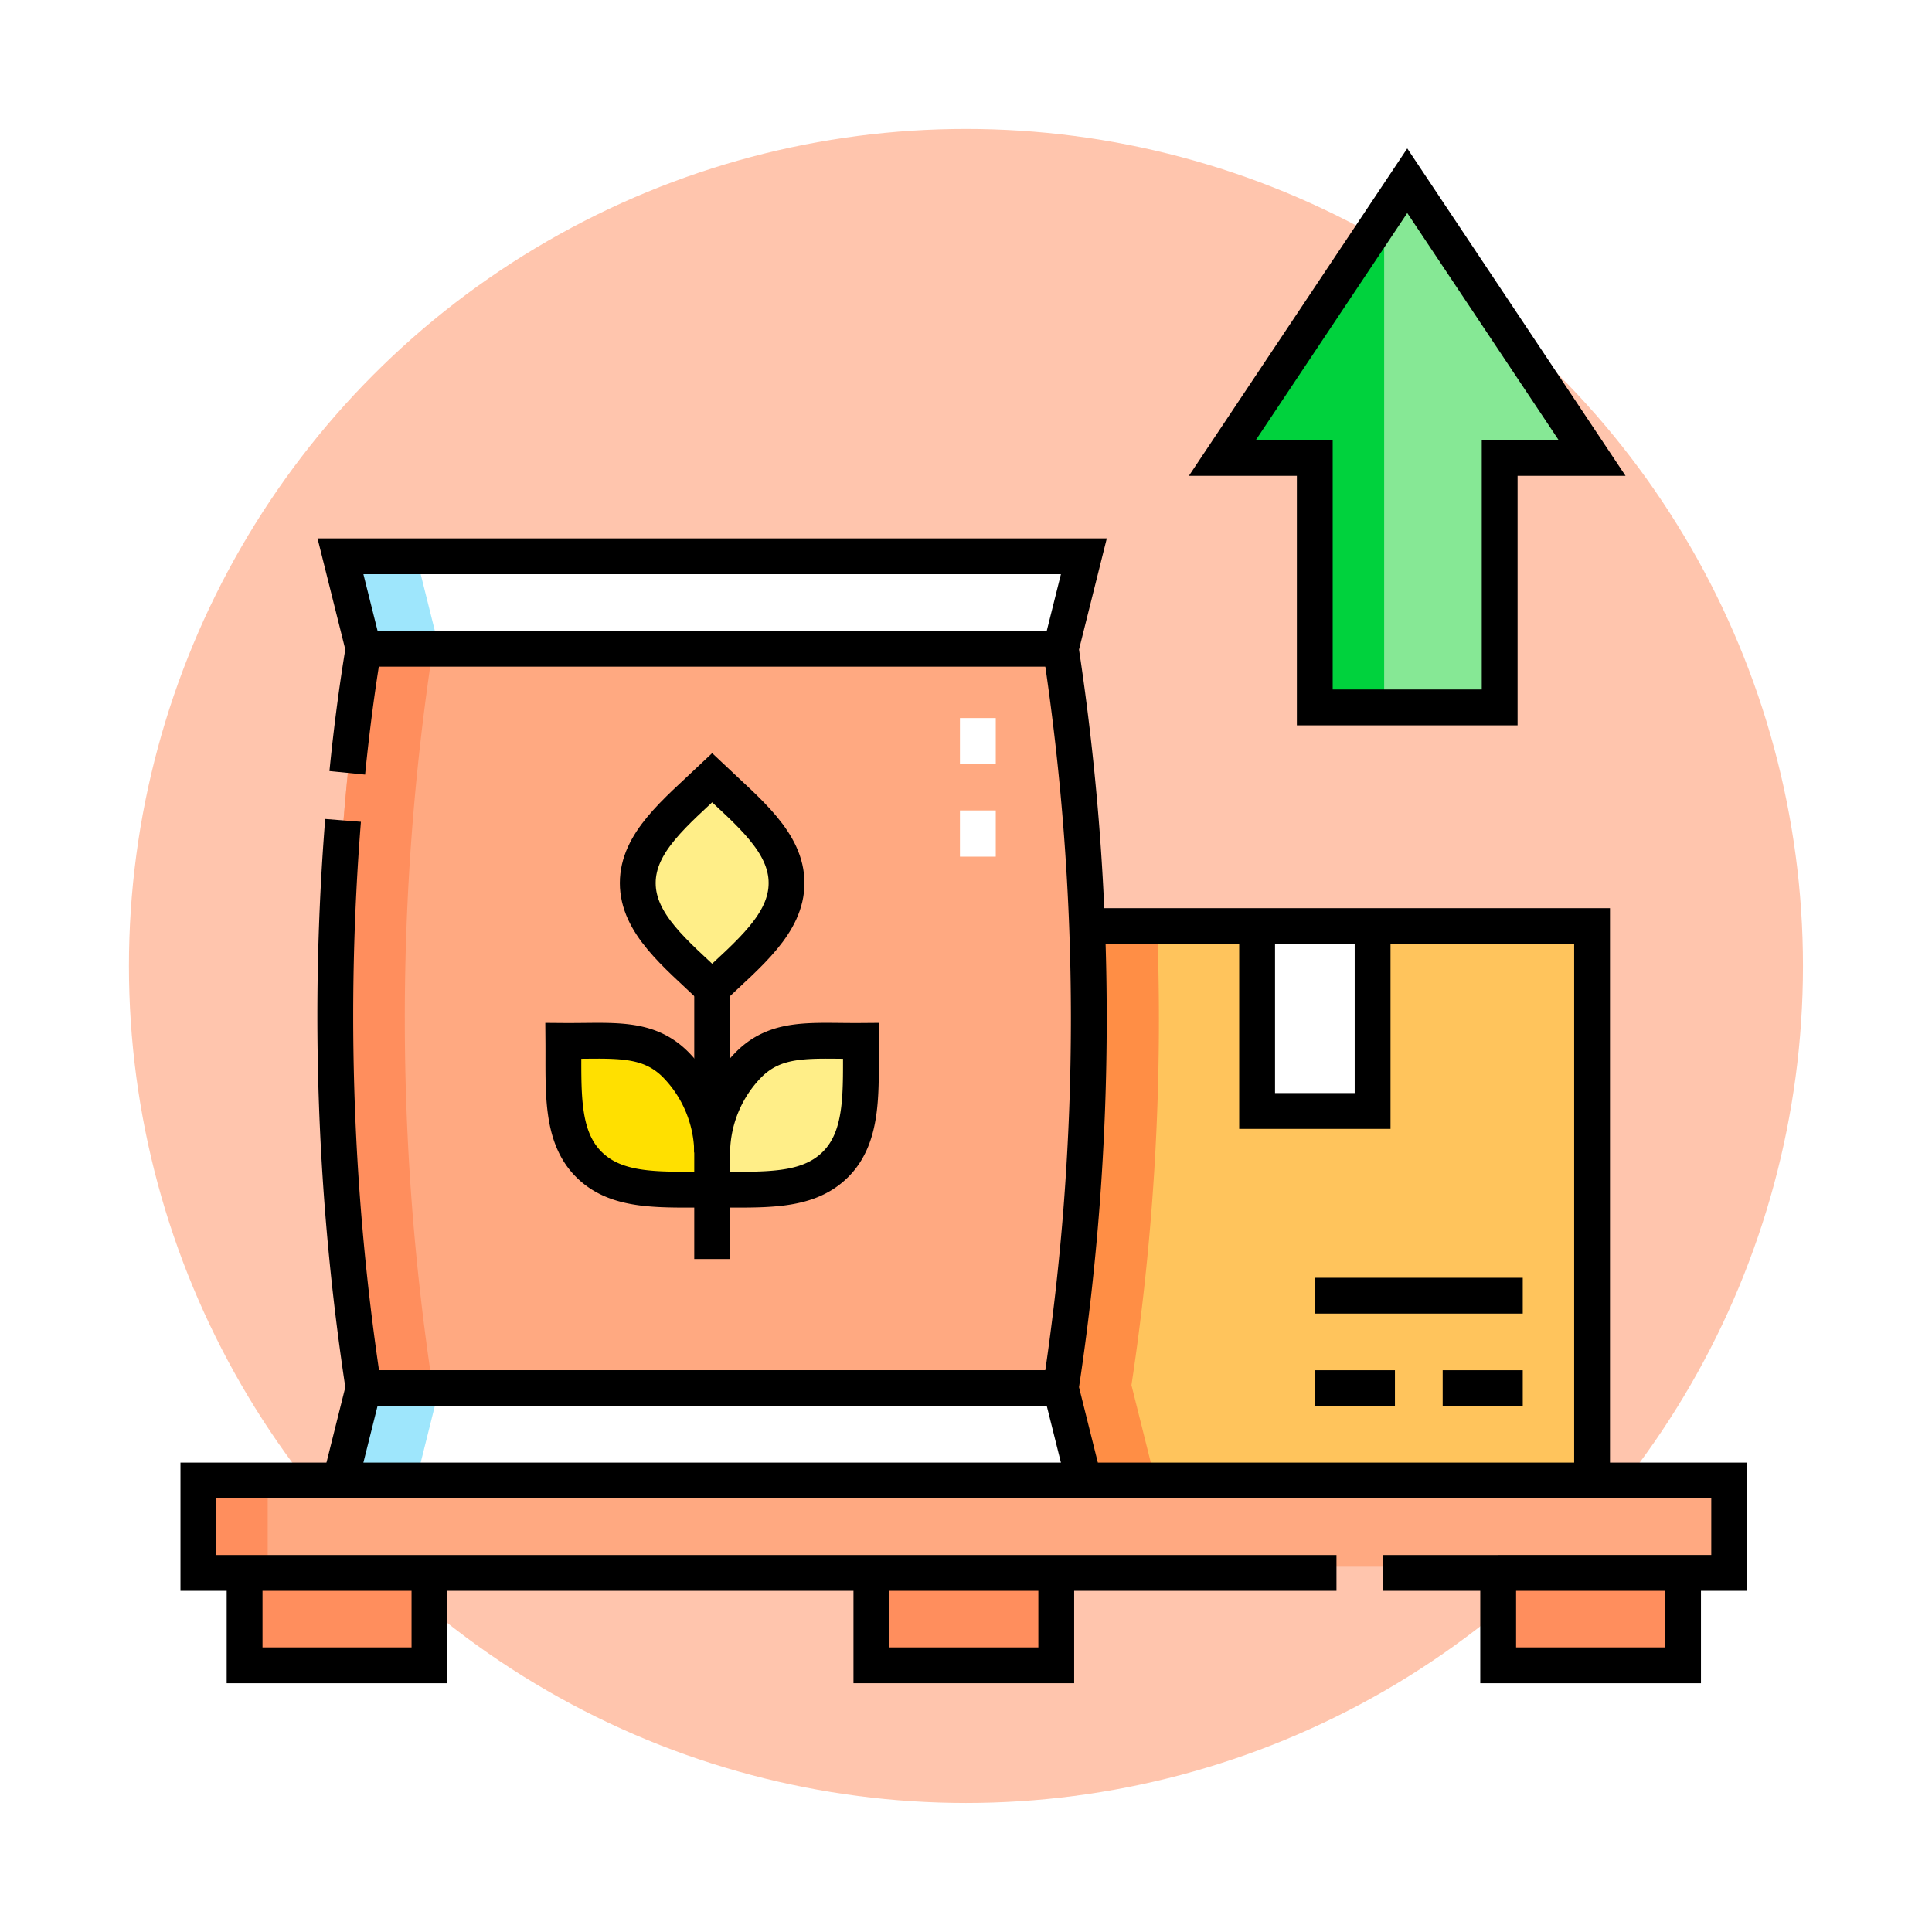 <svg xmlns="http://www.w3.org/2000/svg" xmlns:xlink="http://www.w3.org/1999/xlink" width="134.81" height="134.81" viewBox="0 0 134.81 134.81">
  <defs>
    <filter id="Elipse_8044" x="0" y="0" width="134.81" height="134.81" filterUnits="userSpaceOnUse">
      <feOffset dy="3" input="SourceAlpha"/>
      <feGaussianBlur stdDeviation="3" result="blur"/>
      <feFlood flood-opacity="0.161"/>
      <feComposite operator="in" in2="blur"/>
      <feComposite in="SourceGraphic"/>
    </filter>
  </defs>
  <g id="Grupo_1047343" data-name="Grupo 1047343" transform="translate(-731.343 -1512.123)">
    <g transform="matrix(1, 0, 0, 1, 731.34, 1512.12)" filter="url(#Elipse_8044)">
      <circle id="Elipse_8044-2" data-name="Elipse 8044" cx="58.405" cy="58.405" r="58.405" transform="translate(9 6)" fill="#ffc5ad"/>
    </g>
    <g id="exportar" transform="translate(737.686 1506.723)">
      <g id="Grupo_1047375" data-name="Grupo 1047375" transform="translate(7.5 18.01)">
        <path id="Trazado_779093" data-name="Trazado 779093" d="M324.557,298.7V260.012H309.244v12.9h-8.059v-12.9H289.33a167.366,167.366,0,0,1-1.846,32.237L289.1,298.7Z" transform="translate(-227.31 -208.001)" fill="#ffc45c" fill-rule="evenodd"/>
        <path id="Trazado_779094" data-name="Trazado 779094" d="M294.207,260.012h-4.879a167.364,167.364,0,0,1-1.845,32.237l1.612,6.448h4.984l-1.663-6.654A170.416,170.416,0,0,0,294.207,260.012Z" transform="translate(-227.309 -208.001)" fill="#ff8e45" fill-rule="evenodd"/>
        <rect id="Rectángulo_357378" data-name="Rectángulo 357378" width="8.059" height="12.895" transform="translate(73.875 52.011)" fill="#fff"/>
        <path id="Trazado_779095" data-name="Trazado 779095" d="M346.429,54.762h12.9V37.353h6.448L352.877,18.01l-12.9,19.343h6.447Z" transform="translate(-268.525 -18.01)" fill="#86e895" fill-rule="evenodd"/>
        <rect id="Rectángulo_357379" data-name="Rectángulo 357379" width="106.267" height="5.478" transform="translate(0.274 91.235)" fill="#ffa981"/>
        <path id="Trazado_779096" data-name="Trazado 779096" d="M35.4,476.457v-6.448H22.5v6.448H35.4Zm74.577-6.448v6.448h12.9v-6.448Zm-43.736,0v6.448h12.9v-6.448Z" transform="translate(-19.276 -372.866)" fill="#ff8e5d" fill-rule="evenodd"/>
        <rect id="Rectángulo_357380" data-name="Rectángulo 357380" width="4.836" height="6.448" transform="translate(0 90.696)" fill="#ff8e5d"/>
        <path id="Trazado_779097" data-name="Trazado 779097" d="M102.624,169.967H53.976a170.9,170.9,0,0,0,0,51.59h48.648a170.882,170.882,0,0,0,0-51.59ZM78.3,205.1a8.907,8.907,0,0,1,2.552-6.122c2-2,4.438-1.622,7.831-1.649-.028,3.393.232,6.606-1.772,8.611s-5.05,1.743-8.611,1.772c-3.561-.029-6.606.232-8.611-1.772s-1.744-5.217-1.772-8.611c3.393.028,5.827-.355,7.831,1.649A8.907,8.907,0,0,1,78.3,205.1Zm0-26.13c2.555,2.419,5.191,4.507,5.191,7.342s-2.636,4.923-5.191,7.342c-2.555-2.419-5.191-4.507-5.191-7.342S75.745,181.392,78.3,178.973Z" transform="translate(-42.45 -137.309)" fill="#ffa981" fill-rule="evenodd"/>
        <path id="Trazado_779098" data-name="Trazado 779098" d="M103.888,198H55.24l-1.612,6.448H105.5L103.888,198Zm0-51.59,1.612-6.448H53.628l1.612,6.448Z" transform="translate(-43.714 -113.756)" fill="#fff" fill-rule="evenodd"/>
        <path id="Trazado_779099" data-name="Trazado 779099" d="M127.767,305.86c2,2,5.05,1.743,8.611,1.772V305.02a8.907,8.907,0,0,0-2.552-6.122c-2-2-4.438-1.622-7.831-1.649C126.023,300.643,125.763,303.855,127.767,305.86Z" transform="translate(-100.528 -237.226)" fill="#ffe000" fill-rule="evenodd"/>
        <path id="Trazado_779100" data-name="Trazado 779100" d="M174.306,305.019v2.612c3.561-.029,6.606.232,8.611-1.772s1.744-5.217,1.772-8.611c-3.393.028-5.827-.355-7.831,1.649A8.906,8.906,0,0,0,174.306,305.019Z" transform="translate(-138.456 -237.225)" fill="#fe8" fill-rule="evenodd"/>
        <path id="Trazado_779101" data-name="Trazado 779101" d="M155.342,226.556c2.555-2.419,5.191-4.507,5.191-7.342s-2.636-4.923-5.191-7.342c-2.555,2.419-5.191,4.507-5.191,7.342S152.787,224.137,155.342,226.556Z" transform="translate(-119.493 -170.207)" fill="#fe8" fill-rule="evenodd"/>
        <path id="Trazado_779102" data-name="Trazado 779102" d="M60.526,198H55.24l-1.612,6.448h5.286L60.526,198Zm-1.612-58.038H53.628l1.612,6.448h5.286Z" transform="translate(-43.714 -113.756)" fill="#9ee6fc" fill-rule="evenodd"/>
        <path id="Trazado_779103" data-name="Trazado 779103" d="M58.811,169.967H53.976a170.9,170.9,0,0,0,0,51.59h4.836A170.9,170.9,0,0,1,58.811,169.967Z" transform="translate(-42.45 -137.309)" fill="#ff8e5d" fill-rule="evenodd"/>
        <path id="Trazado_779104" data-name="Trazado 779104" d="M346.429,63.6h4.836V29.262L339.982,46.186h6.447Z" transform="translate(-268.525 -26.844)" fill="#00d23d" fill-rule="evenodd"/>
        <path id="Trazado_779105" data-name="Trazado 779105" d="M260.566,195.69v-3.224m0,9.671v-3.224" transform="translate(-206.177 -154.972)" fill="none" stroke="#fff" stroke-miterlimit="22.926" stroke-width="2.5" fill-rule="evenodd"/>
      </g>
      <g id="Grupo_1047376" data-name="Grupo 1047376" transform="translate(7.5 18.01)">
        <path id="Trazado_779106" data-name="Trazado 779106" d="M226,470.01v6.448h12.9V470.01" transform="translate(-179.04 -372.867)" fill="none" stroke="#000" stroke-miterlimit="22.926" stroke-width="2.5" fill-rule="evenodd"/>
        <path id="Trazado_779107" data-name="Trazado 779107" d="M22.5,470.01v6.448H35.4V470.01" transform="translate(-19.276 -372.867)" fill="none" stroke="#000" stroke-miterlimit="22.926" stroke-width="2.5" fill-rule="evenodd"/>
        <path id="Trazado_779108" data-name="Trazado 779108" d="M429.5,470.01v6.448h12.9V470.01" transform="translate(-338.804 -372.867)" fill="none" stroke="#000" stroke-miterlimit="22.926" stroke-width="2.5" fill-rule="evenodd"/>
        <path id="Trazado_779109" data-name="Trazado 779109" d="M104.237,204.451,102.625,198a170.9,170.9,0,0,0,0-51.59l1.612-6.448H52.365l1.612,6.448c-.46,2.76-.839,5.665-1.137,8.662m-.294,3.318A171.926,171.926,0,0,0,53.977,198l-1.612,6.448" transform="translate(-42.451 -113.755)" fill="none" stroke="#000" stroke-miterlimit="22.926" stroke-width="2.5" fill-rule="evenodd"/>
        <line id="Línea_985" data-name="Línea 985" x1="48.648" transform="translate(11.526 32.658)" fill="none" stroke="#000" stroke-miterlimit="22.926" stroke-width="2.5"/>
        <line id="Línea_986" data-name="Línea 986" x1="48.648" transform="translate(11.526 84.248)" fill="none" stroke="#000" stroke-miterlimit="22.926" stroke-width="2.5"/>
        <line id="Línea_987" data-name="Línea 987" y2="18.894" transform="translate(35.85 56.348)" fill="none" stroke="#000" stroke-miterlimit="22.926" stroke-width="2.5"/>
        <path id="Trazado_779110" data-name="Trazado 779110" d="M174.306,305.019a8.907,8.907,0,0,1,2.552-6.122c2-2,4.438-1.622,7.831-1.649-.028,3.393.232,6.606-1.772,8.611s-5.05,1.743-8.611,1.772" transform="translate(-138.456 -237.225)" fill="none" stroke="#000" stroke-miterlimit="22.926" stroke-width="2.5" fill-rule="evenodd"/>
        <path id="Trazado_779111" data-name="Trazado 779111" d="M150.151,219.213c0-2.835,2.636-4.923,5.191-7.342,2.555,2.419,5.191,4.507,5.191,7.342s-2.636,4.923-5.191,7.342C152.787,224.136,150.151,222.048,150.151,219.213Z" transform="translate(-119.493 -170.207)" fill="none" stroke="#000" stroke-miterlimit="22.926" stroke-width="2.5" fill-rule="evenodd"/>
        <path id="Trazado_779112" data-name="Trazado 779112" d="M136.378,305.019a8.907,8.907,0,0,0-2.552-6.122c-2-2-4.438-1.622-7.831-1.649.028,3.393-.232,6.606,1.772,8.611s5.05,1.743,8.611,1.772" transform="translate(-100.528 -237.225)" fill="none" stroke="#000" stroke-miterlimit="22.926" stroke-width="2.5" fill-rule="evenodd"/>
        <path id="Trazado_779113" data-name="Trazado 779113" d="M351.233,260.012v12.9h8.059v-12.9" transform="translate(-277.358 -208.001)" fill="none" stroke="#000" stroke-miterlimit="22.926" stroke-width="2.5" fill-rule="evenodd"/>
        <path id="Trazado_779114" data-name="Trazado 779114" d="M296.071,260.012H331.3V298.7" transform="translate(-234.052 -208.001)" fill="none" stroke="#000" stroke-miterlimit="22.926" stroke-width="2.5" fill-rule="evenodd"/>
        <path id="Trazado_779115" data-name="Trazado 779115" d="M359.325,54.762V37.353h6.448L352.877,18.01l-12.9,19.343h6.447V54.762Z" transform="translate(-268.525 -18.01)" fill="none" stroke="#000" stroke-miterlimit="22.926" stroke-width="2.5" fill-rule="evenodd"/>
        <path id="Trazado_779116" data-name="Trazado 779116" d="M384.488,386.459H378.9m-3.331,0h-5.588m14.507-6.448H369.981" transform="translate(-292.077 -302.21)" fill="none" stroke="#000" stroke-miterlimit="22.926" stroke-width="2.5" fill-rule="evenodd"/>
        <path id="Trazado_779117" data-name="Trazado 779117" d="M86.913,446.458H7.5V440.01H114.315v6.448H90.136" transform="translate(-7.5 -349.314)" fill="none" stroke="#000" stroke-miterlimit="22.926" stroke-width="2.5" fill-rule="evenodd"/>
      </g>
    </g>
  </g>
</svg>
